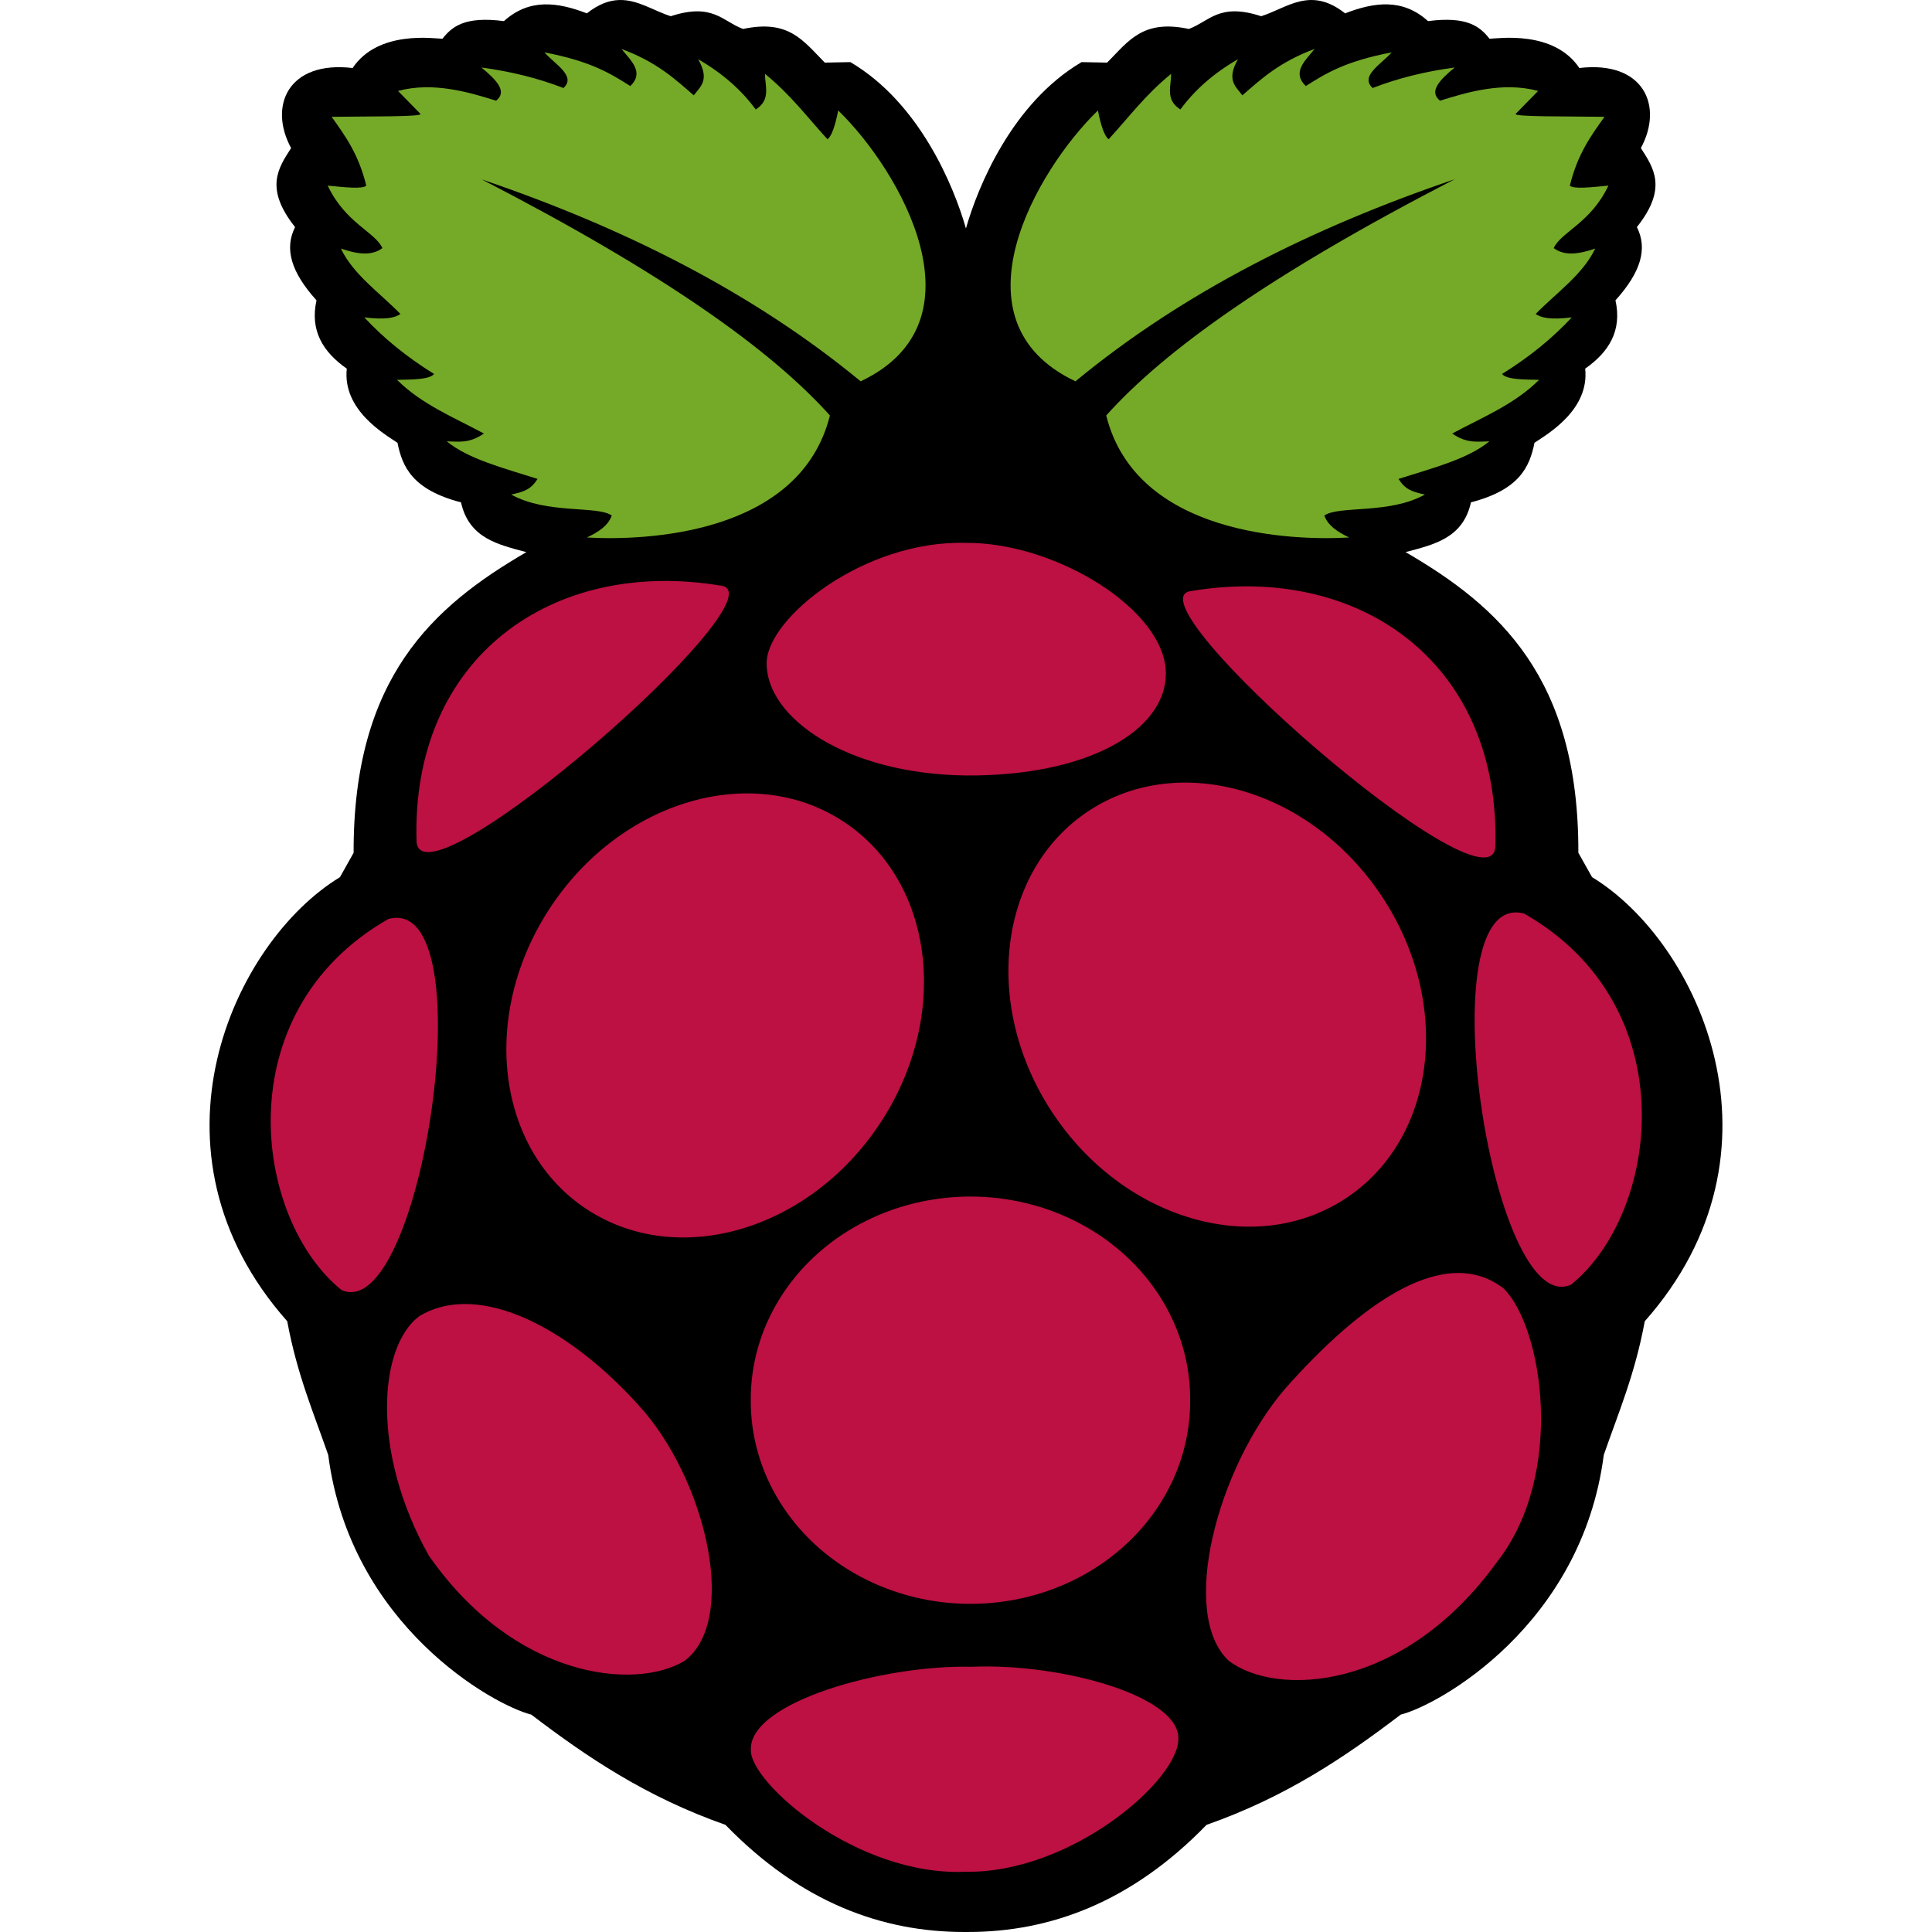 <svg xmlns="http://www.w3.org/2000/svg" width="512pt" height="512pt" style="isolation:isolate" viewBox="0 0 512 512"><defs><clipPath id="a"><path d="M0 0h512v512H0z"/></clipPath></defs><g clip-path="url(#a)"><path d="M164.065.008c-2.589.08-5.377 1.036-8.539 3.532-7.748-2.988-15.259-4.026-21.976 2.056-10.373-1.345-13.744 1.431-16.298 4.673-2.277-.048-17.039-2.341-23.808 7.757-17.012-2.013-22.389 10.006-16.297 21.215-3.474 5.378-7.074 10.692 1.051 20.946-2.874 5.711-1.093 11.906 5.678 19.404-1.787 8.029 1.726 13.693 8.026 18.107-1.178 10.987 10.075 17.374 13.435 19.65 1.29 6.402 3.979 12.443 16.833 15.783 2.12 9.54 9.845 11.187 17.325 13.189-24.724 14.372-45.926 33.281-45.783 79.677l-3.621 6.46c-28.35 17.241-53.856 72.652-13.971 117.691 2.605 14.098 6.974 24.225 10.865 35.432 5.818 45.162 43.793 66.308 53.808 68.809 14.677 11.18 30.309 21.788 51.462 29.218 19.94 20.566 41.543 28.404 63.265 28.391.318 0 .642.004.961 0 21.721.014 43.323-7.824 63.265-28.391 21.152-7.43 36.784-18.038 51.461-29.218 10.016-2.501 47.99-23.647 53.809-68.809 3.89-11.207 8.259-21.334 10.864-35.432 39.884-45.042 14.379-100.458-13.971-117.698l-3.627-6.459c.143-46.393-21.059-65.302-45.783-79.677 7.48-2.002 15.206-3.649 17.325-13.19 12.854-3.34 15.544-9.381 16.833-15.782 3.361-2.276 14.614-8.664 13.435-19.65 6.3-4.415 9.813-10.079 8.026-18.107 6.771-7.498 8.553-13.693 5.678-19.404 8.127-10.25 4.521-15.564 1.052-20.942 6.087-11.209.715-23.228-16.303-21.215-6.768-10.098-21.525-7.805-23.807-7.757-2.554-3.242-5.924-6.018-16.296-4.673-6.717-6.082-14.229-5.044-21.976-2.056-9.199-7.26-15.287-1.44-22.24.76-11.139-3.64-13.685 1.345-19.158 3.375-12.147-2.566-15.838 3.022-21.661 8.92l-6.773-.134c-18.321 10.797-27.423 32.782-30.649 44.084-3.228-11.304-12.309-33.289-30.626-44.084l-6.774.134c-5.83-5.898-9.521-11.486-21.668-8.92-5.472-2.03-8.012-7.015-19.157-3.375-4.564-1.444-8.761-4.446-13.703-4.292l.008.002Z"/><path fill="#75A928" d="M127.589 47.507c48.608 25.06 76.866 45.332 92.346 62.597-7.928 31.775-49.285 33.225-64.408 32.333 3.096-1.441 5.68-3.167 6.596-5.82-3.795-2.696-17.249-.284-26.643-5.561 3.608-.747 5.296-1.476 6.984-4.139-8.875-2.83-18.434-5.269-24.056-9.958 3.034.037 5.867.679 9.829-2.069-7.949-4.284-16.431-7.679-23.021-14.227 4.11-.1 8.541-.04 9.829-1.552-7.275-4.507-13.414-9.52-18.495-15.002 5.752.694 8.18.096 9.571-.905-5.499-5.633-12.46-10.39-15.779-17.331 4.271 1.472 8.178 2.036 10.994-.129-1.869-4.216-9.875-6.703-14.485-16.555 4.495.436 9.264.981 10.217 0-2.086-8.501-5.667-13.28-9.179-18.232 9.622-.143 24.2.037 23.539-.776l-5.949-6.079c9.398-2.53 19.015.406 25.996 2.587 3.135-2.474-.055-5.602-3.88-8.795 7.987 1.066 15.204 2.903 21.728 5.432 3.485-3.147-2.264-6.294-5.044-9.441 12.339 2.341 17.567 5.63 22.762 8.924 3.77-3.613.216-6.684-2.328-9.829 9.304 3.446 14.097 7.895 19.142 12.286 1.711-2.308 4.346-4 1.164-9.571 6.606 3.808 11.581 8.295 15.261 13.322 4.088-2.603 2.435-6.162 2.458-9.442 6.865 5.585 11.222 11.528 16.555 17.331 1.074-.782 2.014-3.435 2.845-7.631 16.378 15.89 39.521 55.911 5.949 71.779-28.571-23.564-62.694-40.692-100.508-53.54l.01-.007Zm257.908 0c-48.601 25.062-76.858 45.328-92.338 62.597 7.928 31.775 49.285 33.225 64.408 32.333-3.096-1.441-5.68-3.167-6.596-5.82 3.795-2.696 17.249-.284 26.643-5.561-3.609-.747-5.296-1.476-6.984-4.139 8.874-2.83 18.434-5.269 24.056-9.958-3.034.037-5.867.679-9.829-2.069 7.949-4.284 16.431-7.679 23.021-14.227-4.11-.1-8.541-.04-9.829-1.552 7.275-4.507 13.413-9.52 18.495-15.002-5.752.694-8.181.096-9.571-.905 5.499-5.633 12.46-10.39 15.778-17.331-4.27 1.472-8.177 2.036-10.993-.129 1.869-4.216 9.875-6.703 14.485-16.555-4.496.436-9.264.981-10.217 0 2.09-8.505 5.671-13.284 9.182-18.236-9.622-.143-24.199.038-23.539-.776l5.949-6.078c-9.398-2.531-19.015.406-25.996 2.586-3.134-2.473.056-5.601 3.88-8.794-7.987 1.066-15.204 2.902-21.727 5.432-3.486-3.147 2.263-6.295 5.044-9.442-12.34 2.341-17.567 5.631-22.763 8.924-3.77-3.613-.216-6.683 2.328-9.829-9.304 3.446-14.096 7.895-19.142 12.287-1.71-2.309-4.345-4.001-1.164-9.571-6.605 3.808-11.581 8.295-15.261 13.321-4.087-2.602-2.435-6.161-2.457-9.441-6.865 5.584-11.222 11.527-16.555 17.33-1.074-.782-2.015-3.435-2.846-7.63-16.378 15.889-39.52 55.911-5.949 71.779 28.557-23.569 62.677-40.696 100.494-53.544h-.007Z"/><path fill="#BC1142" d="M315.407 371.068c.11 19.248-10.963 37.078-29.022 46.731-18.059 9.654-40.341 9.654-58.4 0-18.059-9.653-29.132-27.483-29.022-46.731-.11-19.249 10.963-37.078 29.022-46.732 18.059-9.653 40.341-9.653 58.4 0 18.059 9.654 29.132 27.483 29.022 46.732Zm-91.911-153.369c24.125 15.805 28.474 51.632 9.714 80.021-18.76 28.389-53.525 38.59-77.65 22.784-24.125-15.805-28.473-51.632-9.713-80.021 18.76-28.389 53.524-38.59 77.649-22.784Zm65.115-2.862c-24.125 15.806-28.474 51.633-9.714 80.022 18.76 28.389 53.525 38.589 77.65 22.784 24.124-15.806 28.473-51.633 9.713-80.022-18.76-28.389-53.525-38.59-77.649-22.784ZM102.924 243.54c26.046-6.982 8.793 107.754-12.399 98.34-23.312-18.75-30.82-73.661 12.399-98.34Zm301.001-1.431c-26.049-6.98-8.793 107.761 12.399 98.347 23.312-18.751 30.82-73.667-12.399-98.347Zm-88.497-85.442c44.95-7.59 82.352 19.115 80.843 67.857-1.479 18.686-97.404-65.075-80.843-67.857Zm-124.193-1.431c-44.953-7.59-82.352 19.121-80.843 67.859 1.479 18.685 97.403-65.076 80.843-67.859Zm64.568-11.367c-26.828-.698-52.575 19.911-52.637 31.865-.075 14.524 21.211 29.396 52.819 29.773 32.279.231 52.877-11.904 52.98-26.893.118-16.983-29.357-35.008-53.163-34.746l.001.001Zm1.638 297.846c23.39-1.021 54.776 7.534 54.837 18.883.389 11.02-28.464 35.919-56.388 35.437-28.92 1.248-57.278-23.69-56.907-32.333-.433-12.674 35.214-22.568 58.458-21.987Zm-86.394-67.258c16.653 20.063 24.245 55.311 10.347 65.702-13.147 7.931-45.076 4.665-67.77-27.937-15.305-27.356-13.333-55.194-2.586-63.372 16.069-9.789 40.899 3.433 60.01 25.607h-.001Zm169.454-6.359c-18.017 21.104-28.05 59.596-14.906 71.993 12.567 9.632 46.304 8.286 71.225-26.293 18.096-23.225 12.032-62.009 1.696-72.309-15.354-11.876-37.397 3.323-58.015 26.603v.006Z"/></g></svg>